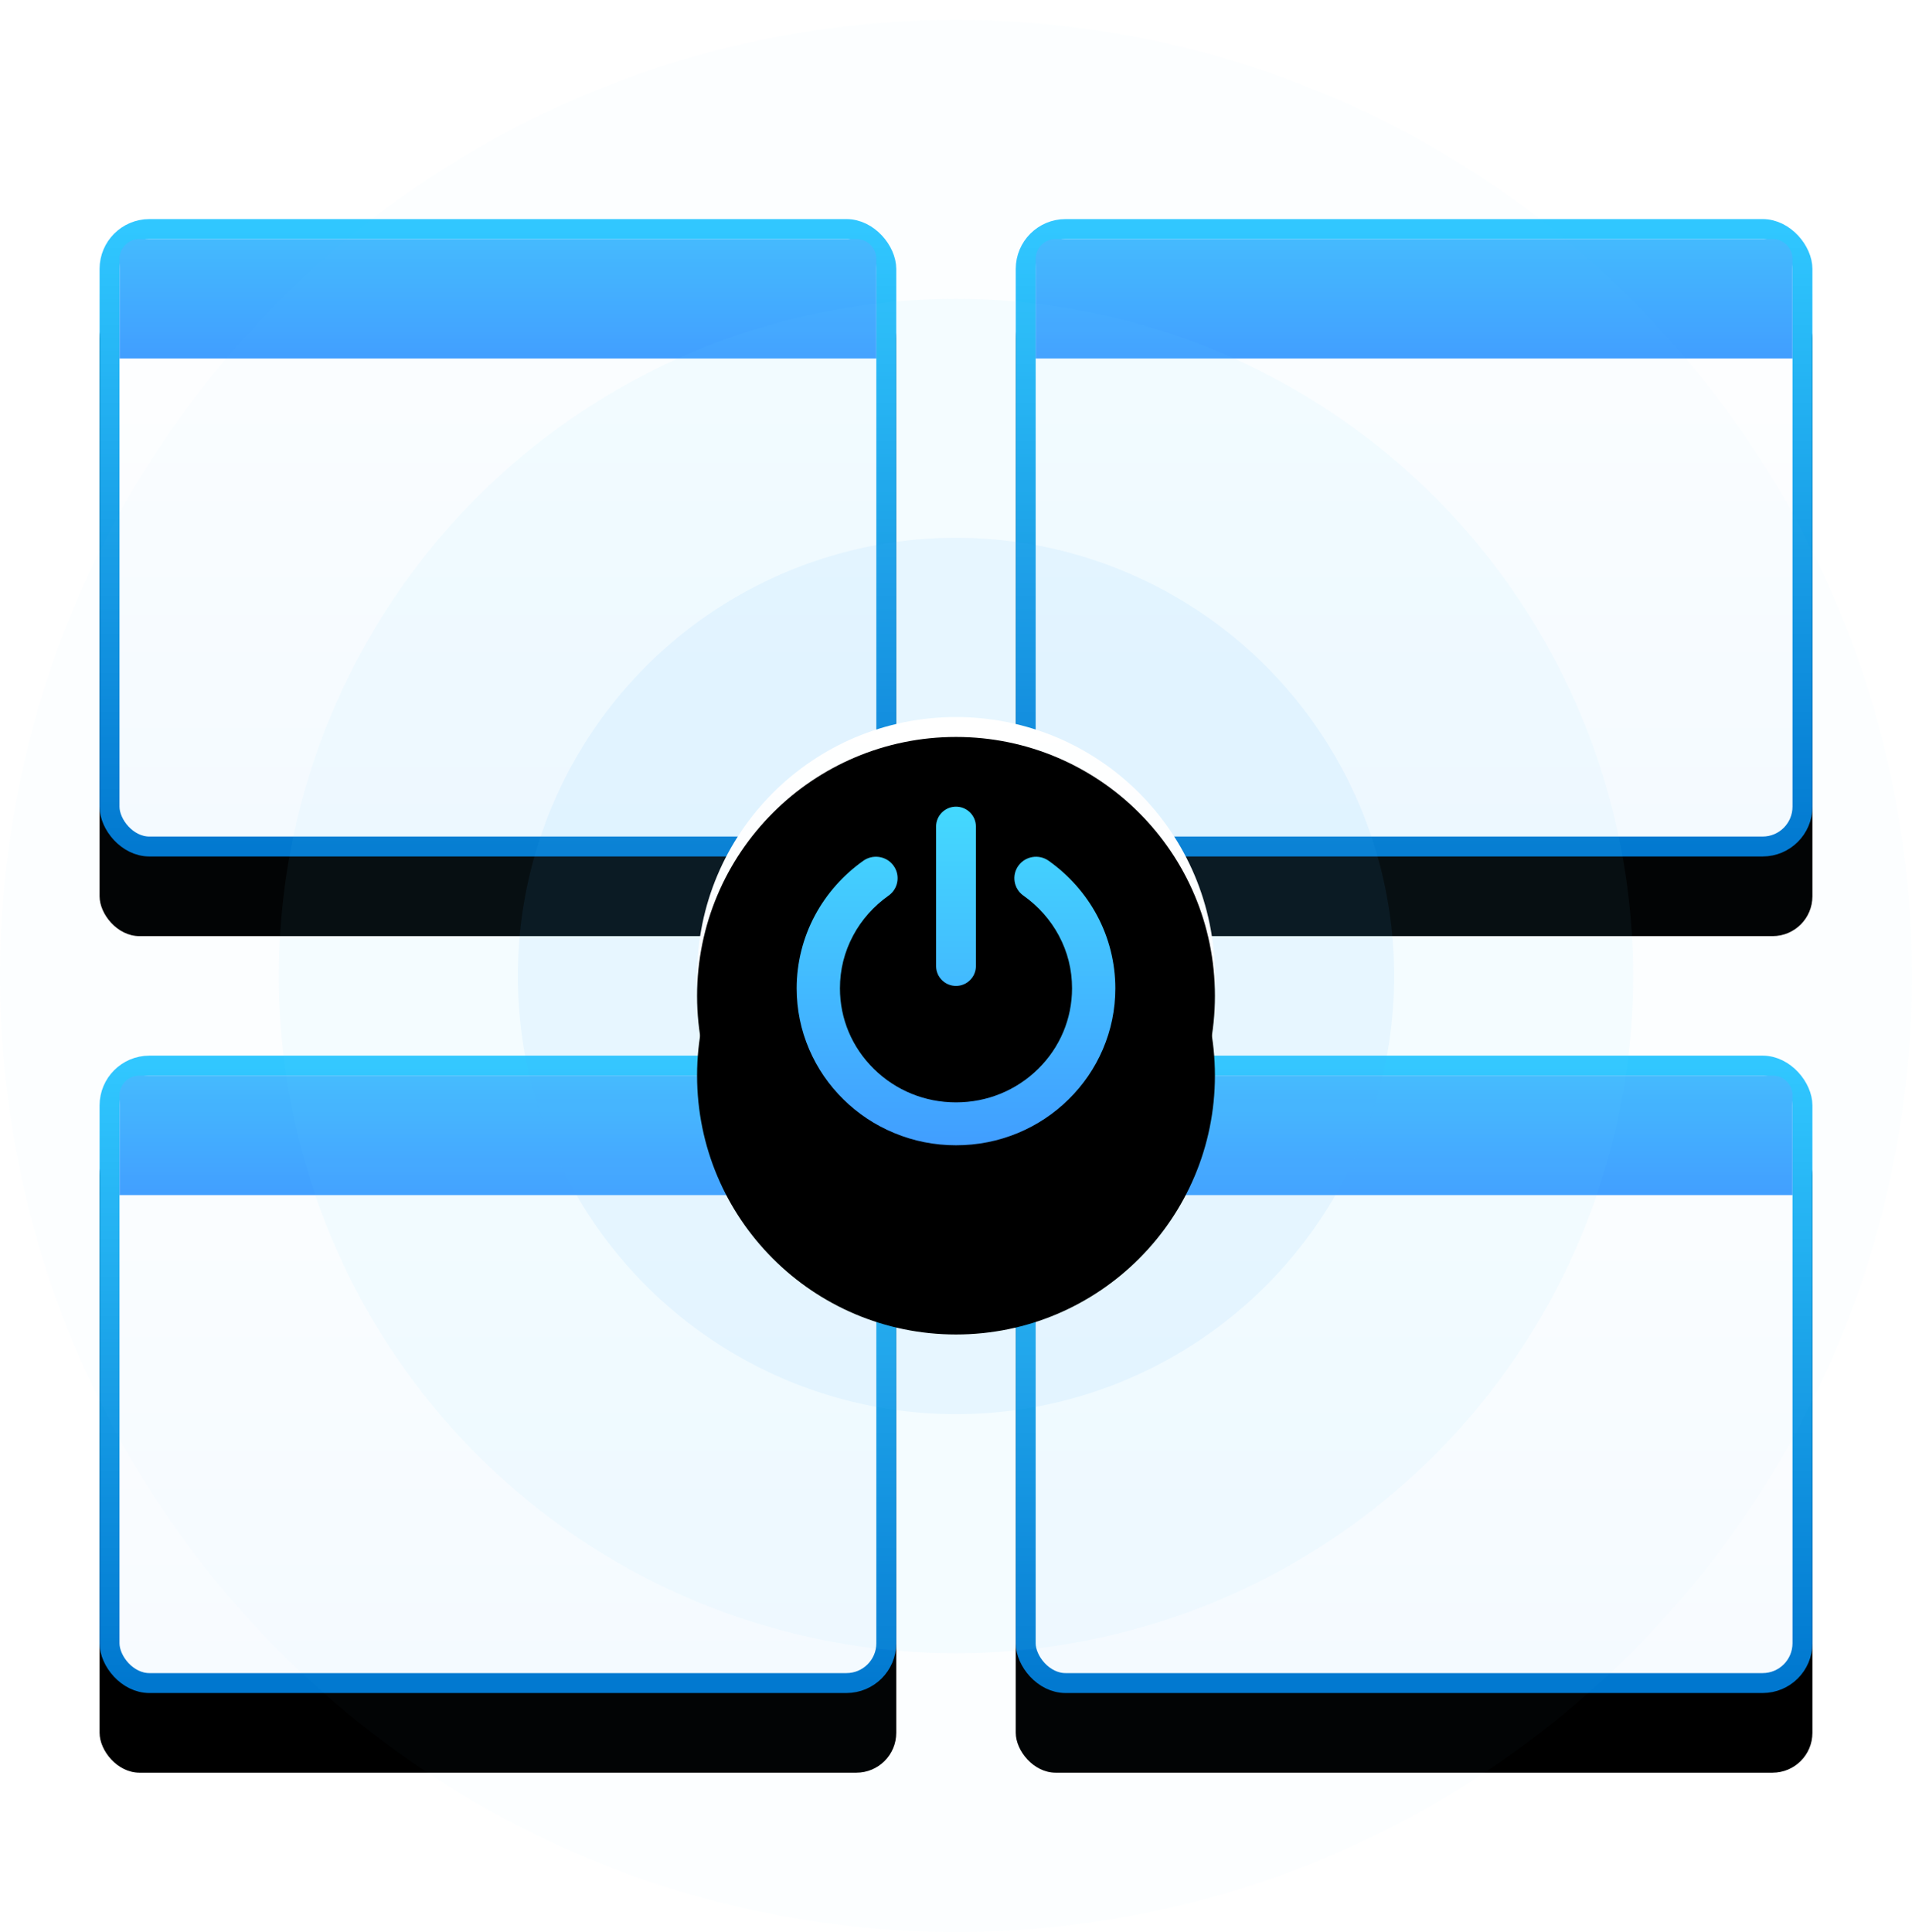<?xml version="1.0" encoding="UTF-8"?>
<svg width="96px" height="97px" viewBox="0 0 96 97" version="1.1" xmlns="http://www.w3.org/2000/svg" xmlns:xlink="http://www.w3.org/1999/xlink">
    <title>ICON/Startup Programs</title>
    <defs>
        <linearGradient x1="50%" y1="1.09%" x2="50%" y2="99.212%" id="linearGradient-1">
            <stop stop-color="#FFFFFF" offset="0%"></stop>
            <stop stop-color="#F7FBFF" offset="100%"></stop>
        </linearGradient>
        <linearGradient x1="50%" y1="0%" x2="50%" y2="100%" id="linearGradient-2">
            <stop stop-color="#30C7FF" offset="0%"></stop>
            <stop stop-color="#0077CF" offset="100%"></stop>
        </linearGradient>
        <rect id="path-3" x="0" y="0" width="40" height="32" rx="2"></rect>
        <filter x="-35.0%" y="-31.2%" width="170.0%" height="187.5%" filterUnits="objectBoundingBox" id="filter-4">
            <feOffset dx="0" dy="4" in="SourceAlpha" result="shadowOffsetOuter1"></feOffset>
            <feGaussianBlur stdDeviation="4" in="shadowOffsetOuter1" result="shadowBlurOuter1"></feGaussianBlur>
            <feComposite in="shadowBlurOuter1" in2="SourceAlpha" operator="out" result="shadowBlurOuter1"></feComposite>
            <feColorMatrix values="0 0 0 0 0   0 0 0 0 0.549   0 0 0 0 1  0 0 0 0.177 0" type="matrix" in="shadowBlurOuter1"></feColorMatrix>
        </filter>
        <linearGradient x1="50%" y1="0%" x2="50%" y2="100%" id="linearGradient-5">
            <stop stop-color="#44BAFE" offset="0%"></stop>
            <stop stop-color="#419EFF" offset="100%"></stop>
        </linearGradient>
        <rect id="path-6" x="0" y="0" width="40" height="32" rx="2"></rect>
        <filter x="-35.0%" y="-31.2%" width="170.0%" height="187.5%" filterUnits="objectBoundingBox" id="filter-7">
            <feOffset dx="0" dy="4" in="SourceAlpha" result="shadowOffsetOuter1"></feOffset>
            <feGaussianBlur stdDeviation="4" in="shadowOffsetOuter1" result="shadowBlurOuter1"></feGaussianBlur>
            <feComposite in="shadowBlurOuter1" in2="SourceAlpha" operator="out" result="shadowBlurOuter1"></feComposite>
            <feColorMatrix values="0 0 0 0 0   0 0 0 0 0.549   0 0 0 0 1  0 0 0 0.177 0" type="matrix" in="shadowBlurOuter1"></feColorMatrix>
        </filter>
        <rect id="path-8" x="0" y="0" width="40" height="32" rx="2"></rect>
        <filter x="-35.0%" y="-31.2%" width="170.0%" height="187.5%" filterUnits="objectBoundingBox" id="filter-9">
            <feOffset dx="0" dy="4" in="SourceAlpha" result="shadowOffsetOuter1"></feOffset>
            <feGaussianBlur stdDeviation="4" in="shadowOffsetOuter1" result="shadowBlurOuter1"></feGaussianBlur>
            <feComposite in="shadowBlurOuter1" in2="SourceAlpha" operator="out" result="shadowBlurOuter1"></feComposite>
            <feColorMatrix values="0 0 0 0 0   0 0 0 0 0.549   0 0 0 0 1  0 0 0 0.177 0" type="matrix" in="shadowBlurOuter1"></feColorMatrix>
        </filter>
        <rect id="path-10" x="0" y="0" width="40" height="32" rx="2"></rect>
        <filter x="-35.0%" y="-31.2%" width="170.0%" height="187.5%" filterUnits="objectBoundingBox" id="filter-11">
            <feOffset dx="0" dy="4" in="SourceAlpha" result="shadowOffsetOuter1"></feOffset>
            <feGaussianBlur stdDeviation="4" in="shadowOffsetOuter1" result="shadowBlurOuter1"></feGaussianBlur>
            <feComposite in="shadowBlurOuter1" in2="SourceAlpha" operator="out" result="shadowBlurOuter1"></feComposite>
            <feColorMatrix values="0 0 0 0 0   0 0 0 0 0.549   0 0 0 0 1  0 0 0 0.177 0" type="matrix" in="shadowBlurOuter1"></feColorMatrix>
        </filter>
        <linearGradient x1="50%" y1="0%" x2="50%" y2="100%" id="linearGradient-12">
            <stop stop-color="#FFFFFF" offset="0%"></stop>
            <stop stop-color="#F5FBFF" offset="100%"></stop>
        </linearGradient>
        <circle id="path-13" cx="48" cy="49" r="13"></circle>
        <filter x="-61.5%" y="-42.3%" width="223.1%" height="223.1%" filterUnits="objectBoundingBox" id="filter-14">
            <feOffset dx="0" dy="5" in="SourceAlpha" result="shadowOffsetOuter1"></feOffset>
            <feGaussianBlur stdDeviation="4.5" in="shadowOffsetOuter1" result="shadowBlurOuter1"></feGaussianBlur>
            <feColorMatrix values="0 0 0 0 0   0 0 0 0 0.609   0 0 0 0 1  0 0 0 0.468 0" type="matrix" in="shadowBlurOuter1"></feColorMatrix>
        </filter>
        <filter x="-36.5%" y="-17.3%" width="173.1%" height="173.1%" filterUnits="objectBoundingBox" id="filter-15">
            <feOffset dx="0" dy="1" in="SourceAlpha" result="shadowOffsetInner1"></feOffset>
            <feComposite in="shadowOffsetInner1" in2="SourceAlpha" operator="arithmetic" k2="-1" k3="1" result="shadowInnerInner1"></feComposite>
            <feColorMatrix values="0 0 0 0 1   0 0 0 0 1   0 0 0 0 1  0 0 0 1 0" type="matrix" in="shadowInnerInner1"></feColorMatrix>
        </filter>
        <linearGradient x1="50%" y1="0%" x2="50%" y2="100%" id="linearGradient-16">
            <stop stop-color="#44D9FE" offset="0%"></stop>
            <stop stop-color="#419EFF" offset="100%"></stop>
        </linearGradient>
    </defs>
    <g id="ICON/Startup-Programs" stroke="none" stroke-width="1" fill="none" fill-rule="evenodd">
        <g id="编组-9">
            <rect id="矩形" fill="#FF6969" opacity="0" x="0" y="0" width="96" height="96"></rect>
            <g id="编组-3" transform="translate(5, 11)">
                <g id="矩形">
                    <use fill="black" fill-opacity="1" filter="url(#filter-4)" xlink:href="#path-3"></use>
                    <rect stroke="url(#linearGradient-2)" stroke-width="1" stroke-linejoin="square" fill="url(#linearGradient-1)" fill-rule="evenodd" x="0.5" y="0.5" width="39" height="31" rx="2"></rect>
                </g>
                <path d="M2,1 L38,1 C38.552,1 39,1.448 39,2 L39,7 L39,7 L1,7 L1,2 C1,1.448 1.448,1 2,1 Z" id="矩形" fill="url(#linearGradient-5)"></path>
            </g>
            <g id="编组-3备份-2" transform="translate(5, 53)">
                <g id="矩形">
                    <use fill="black" fill-opacity="1" filter="url(#filter-7)" xlink:href="#path-6"></use>
                    <rect stroke="url(#linearGradient-2)" stroke-width="1" stroke-linejoin="square" fill="url(#linearGradient-1)" fill-rule="evenodd" x="0.5" y="0.5" width="39" height="31" rx="2"></rect>
                </g>
                <path d="M2,1 L38,1 C38.552,1 39,1.448 39,2 L39,7 L39,7 L1,7 L1,2 C1,1.448 1.448,1 2,1 Z" id="矩形" fill="url(#linearGradient-5)"></path>
            </g>
            <g id="编组-3备份" transform="translate(51, 11)">
                <g id="矩形">
                    <use fill="black" fill-opacity="1" filter="url(#filter-9)" xlink:href="#path-8"></use>
                    <rect stroke="url(#linearGradient-2)" stroke-width="1" stroke-linejoin="square" fill="url(#linearGradient-1)" fill-rule="evenodd" x="0.5" y="0.5" width="39" height="31" rx="2"></rect>
                </g>
                <path d="M2,1 L38,1 C38.552,1 39,1.448 39,2 L39,7 L39,7 L1,7 L1,2 C1,1.448 1.448,1 2,1 Z" id="矩形" fill="url(#linearGradient-5)"></path>
            </g>
            <g id="编组-3备份-3" transform="translate(51, 53)">
                <g id="矩形">
                    <use fill="black" fill-opacity="1" filter="url(#filter-11)" xlink:href="#path-10"></use>
                    <rect stroke="url(#linearGradient-2)" stroke-width="1" stroke-linejoin="square" fill="url(#linearGradient-1)" fill-rule="evenodd" x="0.5" y="0.5" width="39" height="31" rx="2"></rect>
                </g>
                <path d="M2,1 L38,1 C38.552,1 39,1.448 39,2 L39,7 L39,7 L1,7 L1,2 C1,1.448 1.448,1 2,1 Z" id="矩形" fill="url(#linearGradient-5)"></path>
            </g>
            <circle id="椭圆形" fill="#68F3FF" opacity="0.02" cx="48" cy="49" r="48"></circle>
            <circle id="椭圆形备份-5" fill="#68D3FF" opacity="0.054" cx="48" cy="49" r="34"></circle>
            <circle id="椭圆形备份-2" fill-opacity="0.774" fill="#44B4FF" opacity="0.099" cx="48" cy="49" r="22"></circle>
            <g id="椭圆形备份">
                <use fill="black" fill-opacity="1" filter="url(#filter-14)" xlink:href="#path-13"></use>
                <use fill="url(#linearGradient-12)" fill-rule="evenodd" xlink:href="#path-13"></use>
                <use fill="black" fill-opacity="1" filter="url(#filter-15)" xlink:href="#path-13"></use>
            </g>
            <path d="M43.352,43.212 C43.804,42.894 44.418,42.967 44.783,43.363 L44.863,43.461 L44.931,43.567 C45.197,44.041 45.067,44.648 44.612,44.967 C43.871,45.491 43.257,46.182 42.838,46.967 C42.396,47.792 42.173,48.682 42.173,49.619 C42.173,51.148 42.777,52.583 43.878,53.666 C44.979,54.75 46.441,55.346 48,55.346 C49.558,55.346 51.021,54.75 52.123,53.666 C53.222,52.584 53.826,51.148 53.826,49.619 C53.826,48.681 53.603,47.789 53.161,46.967 C52.742,46.183 52.128,45.491 51.39,44.969 C50.897,44.624 50.782,43.947 51.137,43.46 C51.488,42.981 52.162,42.87 52.647,43.213 C53.661,43.929 54.503,44.878 55.081,45.959 C55.683,47.08 56,48.345 56,49.62 C56,50.685 55.788,51.718 55.369,52.691 C54.966,53.629 54.388,54.473 53.653,55.196 C52.92,55.918 52.065,56.486 51.111,56.884 C50.125,57.293 49.078,57.5 48,57.5 C46.92,57.5 45.871,57.292 44.889,56.881 C43.937,56.486 43.081,55.918 42.347,55.195 C41.612,54.473 41.035,53.63 40.631,52.69 C40.212,51.717 40,50.683 40,49.619 C40,48.345 40.317,47.08 40.918,45.958 C41.498,44.875 42.339,43.927 43.352,43.212 Z M48,40.5 C48.513,40.5 48.936,40.886 48.993,41.383 L49,41.5 L49,48.5 C49,49.052 48.552,49.5 48,49.5 C47.487,49.5 47.064,49.114 47.007,48.617 L47,48.5 L47,41.5 C47,40.948 47.448,40.5 48,40.5 Z" id="形状结合" fill="url(#linearGradient-16)" fill-rule="nonzero"></path>
        </g>
    </g>
</svg>